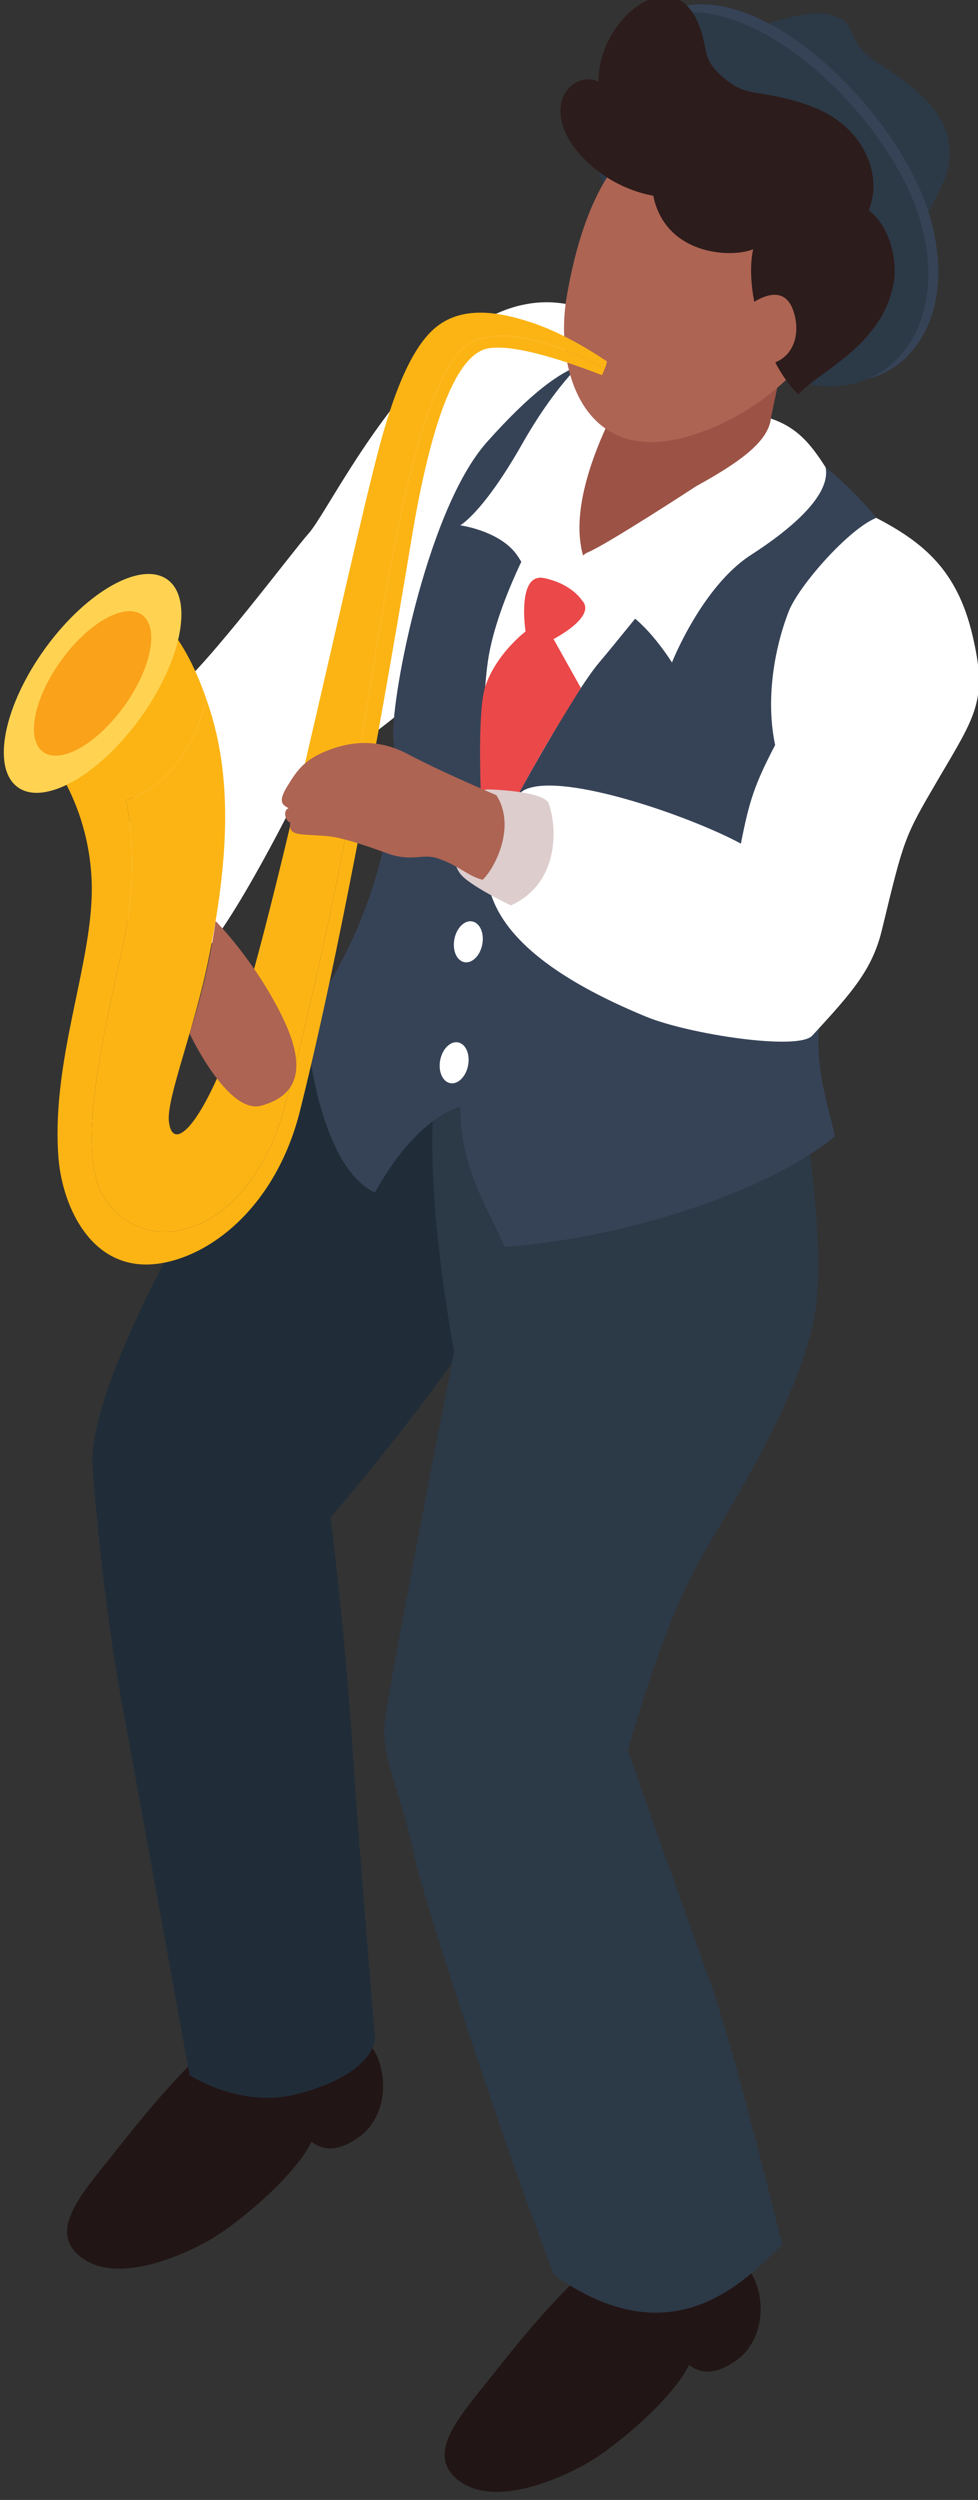 <?xml version="1.0" encoding="UTF-8" standalone="no"?>
<!DOCTYPE svg PUBLIC "-//W3C//DTD SVG 1.1//EN" "http://www.w3.org/Graphics/SVG/1.1/DTD/svg11.dtd">
<svg width="100%" height="100%" viewBox="0 0 63 161" version="1.1" xmlns="http://www.w3.org/2000/svg" xmlnsXlink="http://www.w3.org/1999/xlink" xmlSpace="preserve" xmlnsSerif="http://www.serif.com/" style="fill-rule:evenodd;clip-rule:evenodd;stroke-linejoin:round;stroke-miterlimit:2;">
    <rect x="0" y="0" width="63" height="161" fill="#333333" stroke="none"/>
    <g transform="matrix(1,0,0,1,-541.66,-1640.2)">
        <g transform="matrix(2.096,0,0,1.25,-620.101,760.627)">
            <g transform="matrix(-0.472,0,0,0.81,662.524,599.694)">
                <path d="M180.15,273.479C181.627,269.754 189.826,271.16 189.775,271.529C192.744,273.95 194.979,276.578 197.366,279.536C199.359,282.007 201.811,284.514 199.371,286.202C197.148,287.74 193.242,286.201 191.17,285.058C189.187,283.963 185.488,280.862 184.478,278.772C183.931,279.181 182.95,279.628 181.277,278.399C180.066,277.51 179.35,275.497 180.15,273.479Z" style="fill:rgb(34,21,21);fill-rule:nonzero;"/>
            </g>
            <g transform="matrix(-0.472,0,0,0.81,662.524,599.694)">
                <path d="M204.731,259.281C206.208,255.557 214.406,256.964 214.355,257.332C217.324,259.753 219.56,262.381 221.946,265.339C223.939,267.81 226.392,270.317 223.951,272.005C221.729,273.543 217.823,272.004 215.751,270.86C213.768,269.766 210.068,266.665 209.058,264.575C208.511,264.983 207.53,265.431 205.858,264.202C204.646,263.313 203.93,261.301 204.731,259.281Z" style="fill:rgb(34,21,21);fill-rule:nonzero;"/>
            </g>
            <g transform="matrix(-0.472,0,0,0.81,662.524,599.694)">
                <path d="M204.925,189.236C204.925,189.236 215.164,202.954 216.997,205.826C218.83,208.697 223.614,217.611 223.312,221.647C223.009,225.682 222.385,231.689 221.189,237.861C220.744,240.164 216.997,260.339 216.997,260.339C216.997,260.339 213.692,262.474 210.044,261.559C204.925,260.275 204.925,258.038 204.925,258.038C204.925,258.038 206.135,243.525 206.297,240.887C206.805,232.634 207.813,224.862 207.813,224.862C207.813,224.862 201.029,217.246 196.534,210.149C192.038,203.053 189.269,192.791 189.269,192.791L204.925,189.236Z" style="fill:rgb(32,45,57);fill-rule:nonzero;"/>
            </g>
            <g transform="matrix(-0.472,0,0,0.81,662.524,599.694)">
                <path d="M204.267,237.722C203.97,235.269 199.77,214.291 199.77,214.291C199.77,214.291 202.232,201.978 200.674,195.763C199.115,189.549 177.408,196.604 177.408,196.604C177.408,196.604 175.52,206.448 176.223,211.512C176.925,216.576 181.042,222.974 183.636,227.34C186.279,231.788 188.456,239.693 188.456,239.693C188.456,239.693 185.588,247.668 183.201,254.129C181.75,258.056 179.613,266.414 178.405,271.118C180.905,273.522 185.588,278.369 193.251,273.064C196.698,264.364 201.717,249.393 202.429,246.142C203.368,241.849 204.564,240.175 204.267,237.722Z" style="fill:rgb(44,57,71);fill-rule:nonzero;"/>
            </g>
            <g transform="matrix(-0.472,0,0,0.81,662.524,599.694)">
                <path d="M188.456,149.715C188.456,149.715 193.763,144.204 200.713,150.877C205.323,155.304 208.163,161.094 209.249,162.287C210.333,163.48 215.747,170.565 217.939,172.279C220.132,173.994 222.265,185.977 221.031,186.892C220.833,187.039 217.569,189.661 216.747,189.444C215.453,189.102 211.601,182.252 209.249,177.472C206.589,176.681 200.324,171.523 196.819,167.785C190.853,161.422 188.456,149.715 188.456,149.715Z" style="fill:white;fill-rule:nonzero;"/>
            </g>
            <g transform="matrix(-0.472,0,0,0.81,662.524,599.694)">
                <path d="M186.883,151.981C189.939,150.929 191.925,150.215 197.639,156.474C201.656,160.874 204.042,173.49 203.711,175.513C203.449,177.112 203.676,185.392 209.355,193.068C209.355,195.993 208.083,202.82 204.925,204.196C203.819,202.228 201.871,199.562 199.371,198.726C199.371,202.705 197.567,205.186 196.485,207.647C189.237,207.208 179.597,204.329 174.993,200.643C175.305,198.736 176.943,195.043 175.404,191.155C172.748,184.449 170.444,180.144 169.043,172.839C166.812,161.199 180.098,154.317 186.883,151.981Z" style="fill:rgb(54,67,87);fill-rule:nonzero;"/>
            </g>
            <g transform="matrix(-0.472,0,0,0.81,662.524,599.694)">
                <path d="M188.499,150.647C188.499,150.647 189.499,152.522 191.89,158.151C192.087,160.192 194.204,162.862 192.845,167.109C191.187,165.582 187.196,164.424 185.018,162.862C180.662,159.739 179.677,157.422 179.677,157.422L177.879,149.032L188.499,150.647Z" style="fill:rgb(156,83,70);fill-rule:nonzero;"/>
            </g>
            <g transform="matrix(-0.472,0,0,0.81,662.524,599.694)">
                <path d="M186.089,132.227C186.089,132.227 177.769,128.772 175.493,129.24C173.216,129.708 174.628,130.734 172.298,132.265C169.967,133.795 166.139,136.042 168.006,140.138C169.873,144.234 174.582,149.969 174.582,149.969L186.279,132.891L186.089,132.227Z" style="fill:rgb(44,57,71);fill-rule:nonzero;"/>
            </g>
            <g transform="matrix(-0.472,0,0,0.81,662.524,599.694)">
                <path d="M187.32,129.914C181.557,125.103 171.111,134.771 168.854,141.928C166.135,150.551 173.028,155.978 180.106,150.324C187.184,144.67 194.225,135.679 187.32,129.914Z" style="fill:rgb(54,67,87);fill-rule:nonzero;"/>
            </g>
            <g transform="matrix(-0.472,0,0,0.81,662.524,599.694)">
                <path d="M188.063,130.44C182.301,125.63 171.736,135.037 169.479,142.194C166.759,150.817 173.991,156.265 181.069,150.611C188.147,144.957 194.969,136.206 188.063,130.44Z" style="fill:rgb(44,57,71);fill-rule:nonzero;"/>
            </g>
            <g transform="matrix(-0.472,0,0,0.81,662.524,599.694)">
                <path d="M181.966,160.331C181.966,160.331 188.253,168.105 190.326,170.49C192.398,172.874 197.832,182.869 197.832,182.869C197.832,182.869 198.164,174.383 197.567,170.379C196.97,166.375 193.914,161.292 193.914,161.292L192.616,165.573L181.966,160.331Z" style="fill:white;fill-rule:nonzero;"/>
            </g>
            <g transform="matrix(-0.472,0,0,0.81,662.524,599.694)">
                <path d="M190.312,150.48C190.312,150.48 192.571,151.824 195.35,156.605C197.888,160.971 199.371,161.765 199.371,161.765C199.371,161.765 196.744,162.113 195.643,163.704C194.684,165.088 193.563,168.075 193.563,168.075C193.563,168.075 191.231,165.858 191.284,163.963C192.817,159.72 188.456,152.892 188.456,152.892L190.312,150.48Z" style="fill:white;fill-rule:nonzero;"/>
            </g>
            <g transform="matrix(-0.472,0,0,0.81,662.524,599.694)">
                <path d="M184.009,159.277C184.009,159.277 189.752,162.943 191.054,163.48C192.356,164.017 193.563,168.075 193.563,168.075C193.563,168.075 190.974,166.551 189.599,166.836C187.625,167.245 185.588,170.49 185.588,170.49C185.588,170.49 183.645,165.66 180.429,163.639C177.819,161.998 175.209,159.826 175.587,158.07C176.626,156.474 177.489,155.533 179.151,154.971C179.308,156.474 181.297,157.816 184.009,159.277Z" style="fill:white;fill-rule:nonzero;"/>
            </g>
            <g transform="matrix(-0.472,0,0,0.81,662.524,599.694)">
                <path d="M191.457,166.525C191.457,166.525 192.116,165.485 193.914,165.121C195.711,164.756 195.121,168.517 195.121,168.517C195.121,168.517 197.044,169.938 197.746,172.028C198.448,174.118 197.832,182.869 197.832,182.869C197.832,182.869 194.758,177.325 193.563,175.373C192.368,173.421 191.518,172.11 191.518,172.11L193.297,168.999C193.297,168.999 190.424,167.559 191.457,166.525Z" style="fill:rgb(235,72,73);fill-rule:nonzero;"/>
            </g>
            <g transform="matrix(-0.472,0,0,0.81,662.524,599.694)">
                <path d="M173.786,143.02C173.804,139.858 181.834,135.765 185.019,136.236C189.818,136.946 191.668,142.826 192.441,147.221C193.253,151.842 191.341,158.205 184.284,156.036C178.56,154.276 173.753,149.18 173.786,143.02Z" style="fill:rgb(173,100,83);fill-rule:nonzero;"/>
            </g>
            <g transform="matrix(-0.472,0,0,0.81,662.524,599.694)">
                <path d="M172.783,141.731C172.055,140.036 172.641,138.031 174.047,136.637C175.339,135.356 177.113,134.827 178.841,134.472C180.378,134.157 181.031,134.317 182.27,133.263C183.597,132.134 183.22,131.673 183.739,130.183C185.343,125.584 190.425,129.516 190.37,133.542C190.852,133.336 191.383,133.319 191.941,133.669C193.247,134.491 192.947,136.23 192.234,137.314C191.048,139.119 188.968,140.421 186.804,140.8C186.031,144.529 181.829,144.799 180.3,144.207C180.909,146.894 179.391,151.579 177.354,153.434C176.091,152.012 171.913,150.371 171.16,146.389C170.875,144.882 171.433,142.679 172.783,141.731Z" style="fill:rgb(44,28,27);fill-rule:nonzero;"/>
            </g>
            <g transform="matrix(-0.472,0,0,0.81,662.524,599.694)">
                <path d="M180.585,147.794C180.585,147.794 178.441,146.07 177.704,148.066C177.056,149.821 177.876,151.722 180.112,151.564C182.077,151.427 180.585,147.794 180.585,147.794Z" style="fill:rgb(173,100,83);fill-rule:nonzero;"/>
            </g>
            <g transform="matrix(-0.472,0,0,0.81,662.524,599.694)">
                <path d="M221.142,187.511C220.247,182.954 221.142,179.241 221.142,179.241C221.142,179.241 217.893,178.547 216.294,174.095C216.135,173.652 216.008,173.24 215.895,172.843C215.804,173.102 215.713,173.373 215.623,173.657C214.208,178.133 214.49,183.28 215.772,189.398C216.701,193.831 218.475,198.159 218.348,199.624C218.185,201.482 216.597,200.569 214.43,195.125C211.927,188.838 206.822,164.859 204.673,156.895C203.779,153.582 202.645,150.618 201.082,149.27C199.333,147.764 196.904,148.165 194.768,148.853C192.981,149.428 191.235,150.414 189.82,151.339C189.845,151.466 189.879,151.598 189.931,151.736L189.962,151.804C196.786,148.277 198.941,150.128 199.515,150.829C202.771,154.799 204.396,167.103 206.3,178.511C207.678,186.764 210.319,197.092 210.851,198.928C213.102,206.719 219.58,208.749 222.511,204.596C224.721,201.464 222.036,192.068 221.142,187.511Z" style="fill:rgb(252,180,20);fill-rule:nonzero;"/>
            </g>
            <g transform="matrix(-0.472,0,0,0.81,662.524,599.694)">
                <clipPath id="_clip1">
                    <path d="M219.825,208.782C219.508,208.782 219.176,208.755 218.83,208.697C215.287,208.106 211.291,204.8 209.806,199.003C209.562,198.049 209.318,197.06 209.075,196.044C208.68,194.393 208.288,192.669 207.902,190.908C205.614,180.449 203.564,168.658 202.547,162.651C201.253,155.009 199.59,150.829 197.522,150.504C197.337,150.475 197.135,150.462 196.917,150.462C195.128,150.462 192.347,151.382 190.148,152.21C190.081,152.08 190.017,151.945 189.962,151.804C193.045,150.211 195.175,149.715 196.637,149.715C198.411,149.715 199.2,150.444 199.515,150.829C202.771,154.799 204.396,167.103 206.3,178.511C207.678,186.764 210.319,197.092 210.851,198.928C212.337,204.072 215.665,206.705 218.599,206.704C220.109,206.704 221.515,206.007 222.511,204.596C223.128,203.721 223.363,202.358 223.363,200.748C223.361,196.593 221.786,190.795 221.142,187.511C220.843,185.989 220.743,184.561 220.744,183.334C220.745,180.888 221.142,179.241 221.142,179.241C221.142,179.241 217.893,178.547 216.294,174.095C216.135,173.652 216.008,173.24 215.895,172.843C217.25,169.015 218.755,167.88 218.755,167.88L227.107,175.363C227.107,175.363 223.677,178.511 223.378,184.237C223.367,184.452 223.362,184.67 223.362,184.889C223.361,189.392 225.596,194.838 225.594,200.452C225.594,200.937 225.577,201.424 225.541,201.911C225.319,204.892 223.603,208.783 219.825,208.782Z"/>
                </clipPath>
                <g clip-path="url(#_clip1)">
                    <rect x="189.962" y="149.715" width="37.145" height="59.068" style="fill:rgb(252,180,20);fill-rule:nonzero;"/>
                </g>
            </g>
            <g transform="matrix(-0.472,0,0,0.81,662.524,599.694)">
                <path d="M220.261,174.098C222.974,177.729 226.537,179.653 228.222,178.396C229.906,177.138 229.073,173.174 226.361,169.542C223.649,165.911 220.085,163.986 218.4,165.244C216.716,166.502 217.549,170.466 220.261,174.098Z" style="fill:rgb(255,211,81);fill-rule:nonzero;"/>
            </g>
            <g transform="matrix(-0.472,0,0,0.81,662.524,599.694)">
                <path d="M221.296,173.325C223.088,175.724 225.442,176.994 226.556,176.164C227.668,175.333 227.117,172.714 225.326,170.315C223.535,167.917 221.18,166.646 220.067,167.477C218.955,168.307 219.505,170.926 221.296,173.325Z" style="fill:rgb(250,162,26);fill-rule:nonzero;"/>
            </g>
            <g transform="matrix(-0.472,0,0,0.81,662.524,599.694)">
                <path d="M195.121,178.563C192.616,177.472 184.374,180.279 181.098,182.012C180.545,179.241 180.192,178.228 178.868,175.739C179.472,172.956 178.98,169.763 177.993,167.26C177.337,165.599 174.04,161.965 172.283,161.292C169.22,162.849 167.034,164.617 166.04,168.677C165.011,172.876 165.782,173.801 168.248,177.913C170.461,181.607 170.461,181.607 171.912,187.482C172.531,189.995 173.824,191.445 176.458,194.227C177.38,195.199 184.51,194.133 187.291,193.011C193.224,190.615 196.4,188.045 197.348,185.302C198.203,182.825 196.364,179.104 195.121,178.563Z" style="fill:white;fill-rule:nonzero;"/>
            </g>
            <g transform="matrix(-0.472,0,0,0.81,662.524,599.694)">
                <path d="M196.073,185.942C196.073,185.942 198.809,184.675 199.38,183.915C199.97,183.132 199.871,182.091 199.217,180.305C198.563,178.519 197.58,178.563 197.58,178.563C197.58,178.563 194.326,178.617 193.654,179.359C193.044,180.853 192.864,184.516 196.073,185.942Z" style="fill:rgb(221,205,205);fill-rule:nonzero;"/>
            </g>
            <g transform="matrix(-0.472,0,0,0.81,662.524,599.694)">
                <path d="M210.553,179.76C210.876,179.563 211.296,179.433 210.666,178.415C210.034,177.397 209.578,176.731 208.194,176.16C206.81,175.589 204.897,175.216 202.78,176.32C202.081,176.685 201.214,177.094 200.367,177.478C198.652,178.256 197.018,178.932 197.018,178.932C195.729,180.896 197.077,183.517 197.909,184.311C198.872,184.09 199.457,183.4 200.843,182.946C201.754,182.647 202.365,183.099 203.723,182.756C204.129,182.653 205.852,181.96 207.396,181.63C208.293,181.438 209.439,181.508 210.01,181.371C210.492,181.255 210.477,180.947 210.443,180.675C210.753,180.58 210.951,179.915 210.553,179.76Z" style="fill:rgb(173,100,83);fill-rule:nonzero;"/>
            </g>
            <g transform="matrix(-0.472,0,0,0.81,662.524,599.694)">
                <path d="M215.303,186.935C215.303,186.935 212.793,189.391 210.992,192.958C209.191,196.526 210.134,198.082 212.322,198.678C214.509,199.274 216.997,194.085 216.997,194.085C216.997,194.085 215.771,190.477 215.303,186.935Z" style="fill:rgb(173,100,83);fill-rule:nonzero;"/>
            </g>
            <g transform="matrix(-0.472,0,0,0.81,662.524,599.694)">
                <path d="M199.75,188.068C199.898,188.782 199.614,189.445 199.115,189.549C198.616,189.652 198.091,189.157 197.943,188.442C197.795,187.729 198.08,187.065 198.579,186.962C199.078,186.858 199.603,187.354 199.75,188.068Z" style="fill:white;fill-rule:nonzero;"/>
            </g>
            <g transform="matrix(-0.472,0,0,0.81,662.524,599.694)">
                <path d="M200.674,195.764C200.822,196.478 200.537,197.141 200.038,197.244C199.539,197.348 199.014,196.852 198.866,196.138C198.718,195.423 199.003,194.76 199.502,194.656C200.001,194.554 200.525,195.049 200.674,195.764Z" style="fill:white;fill-rule:nonzero;"/>
            </g>
        </g>
    </g>
</svg>
